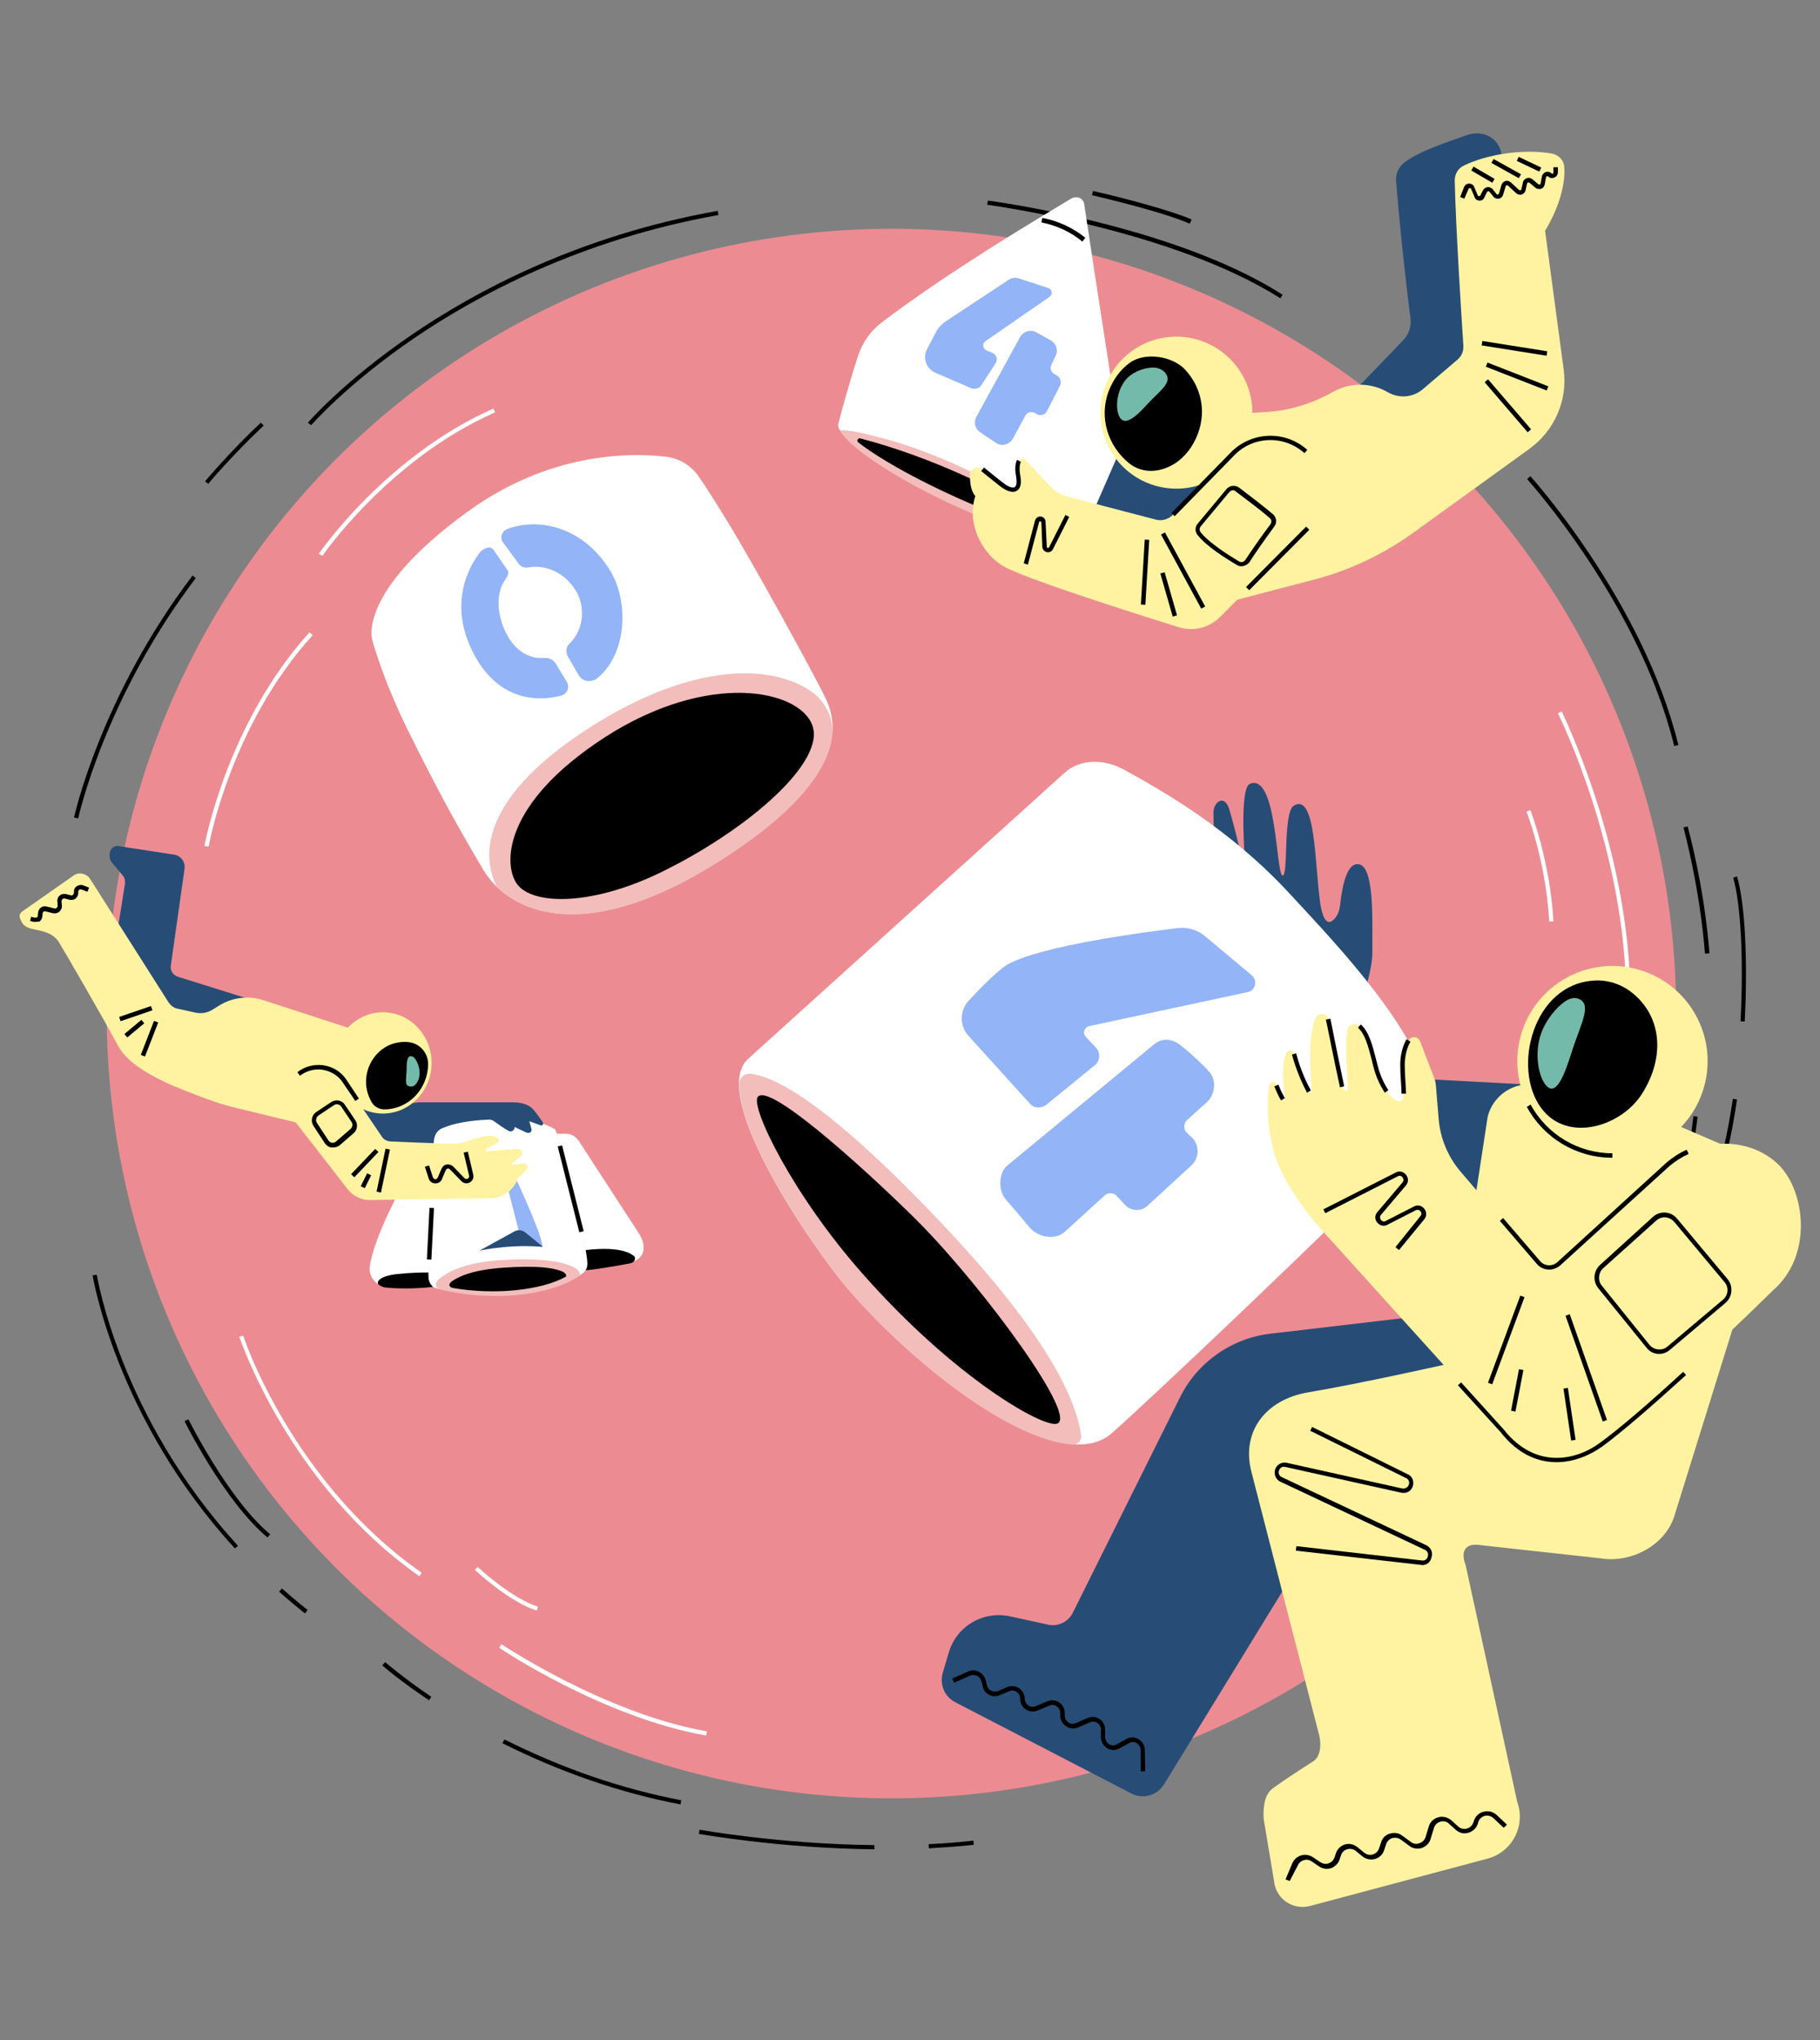 <?xml version="1.0" encoding="utf-8"?>
<!-- Generator: Adobe Illustrator 23.0.1, SVG Export Plug-In . SVG Version: 6.00 Build 0)  -->
<svg version="1.1" id="Layer_1" xmlns="http://www.w3.org/2000/svg" xmlns:xlink="http://www.w3.org/1999/xlink" x="0px" y="0px"
	 viewBox="0 0 568 636.7" style="enable-background:new 0 0 568 636.7;" xml:space="preserve">
<rect x="0" y="0" width="568" height="636.7" fill="#808080" stroke="none"/>
<style type="text/css">
	.st0{fill:#EC8C92;}
	.st1{fill:#FFFFFF;}
	.st2{fill:#274D76;}
	.st3{fill:#FFF3A1;}
	.st4{fill:#F2BDBA;}
	.st5{fill:#93B4F6;}
	.st6{fill:#74BAAB;}
</style>
<g id="BG">
	<g>
		<g>
			<circle class="st0" cx="278.2" cy="316.3" r="244.9"/>
		</g>
	</g>
	<path class="st1" d="M65.1,264.2l-1.3-0.2c0.1-0.4,6.8-37.9,32.8-66.7l1,0.9C71.8,226.6,65.2,263.8,65.1,264.2z"/>
	<path class="st1" d="M100.6,173.5l-1.1-0.7c0.2-0.3,21-30.5,54.5-45.3l0.5,1.2C121.5,143.2,100.8,173.2,100.6,173.5z"/>
	<path class="st1" d="M508.8,311.8h-1.3c0-46.6-21.1-88.8-21.3-89.2l1.2-0.6C487.5,222.5,508.8,265,508.8,311.8z"/>
	<path class="st1" d="M483.5,287.6c-1-18.6-7-34.2-7.1-34.3l1.2-0.5c0.1,0.2,6.2,16,7.2,34.7L483.5,287.6z"/>
	<g>
		<path d="M24.4,255.4l-1.3-0.3c0.1-0.4,8.3-37.7,37-75.5l1,0.8C32.6,217.9,24.5,255,24.4,255.4z"/>
		<path d="M65,151l-1-0.8c0.1-0.1,7.7-9.2,17.4-18.3l0.9,0.9C72.6,141.9,65,150.9,65,151z"/>
		<path d="M97.1,132.7l-1-0.8c0.1-0.1,11.2-13,32.5-27.5c19.6-13.4,52-30.9,95.4-38.6l0.2,1.3c-43.1,7.7-75.4,25.1-94.9,38.4
			C108.2,119.9,97.2,132.6,97.1,132.7z"/>
		<path d="M522.5,232.8c-10.9-44.5-45.6-82.9-45.9-83.3l1-0.9c0.4,0.4,35.2,39.1,46.2,83.9L522.5,232.8z"/>
		<path d="M532.1,297.6c-1.3-16.2-4.4-30.4-6.7-39.4l1.3-0.3c2.4,9.1,5.5,23.3,6.8,39.6L532.1,297.6z"/>
		<path d="M539.2,358.8l-1.3-0.3c1.1-4.8,2.1-10.1,2.9-15.6l1.3,0.2C541.3,348.7,540.3,353.9,539.2,358.8z"/>
		<path d="M544.5,318.8l-1.3-0.1c1-18.7,0.1-36.7-2.3-44.8l1.2-0.4C544.6,281.8,545.5,300,544.5,318.8z"/>
		<path d="M524,378l-1.2-0.4c2.3-7.1,4.2-16.9,5.7-29.3l1.3,0.2C528.3,360.9,526.3,370.8,524,378z"/>
		<path d="M531,337.6l-1.3-0.1c0.5-5.1,0.7-8.6,0.7-8.6l1.3,0.1C531.7,329,531.5,332.4,531,337.6z"/>
		<path d="M399.6,93.1c-34-21.6-91-29.1-91.5-29.2l0.2-1.3c0.1,0,14.6,1.9,33,6.4c17.1,4.2,41.1,11.5,59,23L399.6,93.1z"/>
		<path d="M371.3,69.8c-9.1-4-30.3-8.8-30.5-8.9l0.3-1.3c0.2,0,21.5,4.9,30.8,8.9L371.3,69.8z"/>
		<path d="M95.2,503.5c-2.8-2.2-5.5-4.5-8.1-6.8l0.9-1c2.6,2.3,5.3,4.6,8,6.7L95.2,503.5z"/>
		<path d="M73.3,483.2c-37.2-40.6-44.3-84.8-44.4-85.2l1.3-0.2c0.1,0.4,7.1,44.3,44.1,84.6L73.3,483.2z"/>
		<path d="M83.5,479.8c-13.3-11-25.8-36-25.9-36.3l1.2-0.6c0.1,0.2,12.5,25.1,25.5,35.9L83.5,479.8z"/>
		<path d="M212.4,563.1c-18.9-3.6-37.6-10.1-55.6-19.1l0.6-1.2c17.9,9,36.4,15.4,55.2,19L212.4,563.1z"/>
		<path d="M133.9,530.6c-9.3-6.2-14.5-10.8-14.6-10.9l0.9-1c0.1,0,5.2,4.6,14.4,10.8L133.9,530.6z"/>
		<path d="M289.9,576.8l-0.1-1.3c4.8-0.2,9.5-0.6,14-1.1l0.1,1.3C299.5,576.2,294.7,576.5,289.9,576.8z"/>
		<path d="M272.9,577.1c-29.7-0.3-54.6-4.8-54.8-4.8l0.2-1.3c0.2,0,25,4.5,54.6,4.8L272.9,577.1z"/>
	</g>
	<path class="st1" d="M130.9,491.9c-40.9-28.7-56-74.2-56.2-74.7l1.2-0.4c0.1,0.5,15.1,45.6,55.7,74L130.9,491.9z"/>
	<path class="st1" d="M220.4,541.6c-32.1-5.6-64.3-27.1-64.6-27.4l0.7-1.1c0.3,0.2,32.3,21.6,64.1,27.2L220.4,541.6z"/>
	<path class="st1" d="M167.5,502.6c-8.6-2.7-18.9-12.3-19.3-12.7l0.9-0.9c0.1,0.1,10.5,9.8,18.8,12.4L167.5,502.6z"/>
</g>
<g id="Astro">
	<g>
		<path class="st1" d="M334.1,62.1c-6.9,4.2-37.1,21.9-58.9,38.5c-3.5,2.6-6,6.3-7.4,10.4c-2.8,8.6-5.4,18.2-6.1,21
			c-0.2,0.6-0.1,1.3,0.2,1.9c2,3.6,13.2,15.9,74,37.5l14.3-30.9c0,0-9-57.5-11.8-76.6C338.2,61.8,336,60.9,334.1,62.1z"/>
	</g>
	<g>
		<path class="st2" d="M471.4,407.4l-74.9,8.8c-12.1,1.4-22.8,8.9-28.2,19.8l-33.5,67.3c-1.4,2.8-4.6,4.4-7.7,3.7l-11.9-2.6
			c-8.4-1.8-16.7,3.1-19.1,11.3l-1.9,6.4c-1,3.6,0.6,7.4,3.9,9.1l55,28.5c3.6,1.9,8.1,0.6,10.2-2.9l55.2-90L495,462L471.4,407.4z"/>
	</g>
	<g>
		<polygon class="st2" points="429.1,349.9 434.5,336.2 479.7,338.6 463.3,400.6 		"/>
	</g>
	<g>
		<path class="st2" d="M423.4,316.8c0,0,5-12.8,4.9-19.8c-0.1-9.3,0.9-28.2-5-27.3c-3.6,0.5-4.7,9.3-5.1,13c-0.2,1.5-0.7,2.9-1.7,4
			c-1.4,1.6-3.4,2.2-4.5-5c-1.7-11.8-1.3-34.4-8.2-30.3c-3.5,2.1-1.6,22.7-3.6,21.8c-2-0.9-1.7-32-10.1-28.6
			c-2.8,1.1-2.1,16-1.6,24.3c0,0.5-0.6,0.6-0.7,0.1c-1.1-5-2.9-12.3-4.2-16.6c-1.5-4.6-4.9-2.2-4.9,1.2c0,7.2,1.2,22.5,1.2,22.5
			L423.4,316.8z"/>
	</g>
	<g>
		<path class="st3" d="M539.3,358l12.4,21.4l-29,93.2c-2.7,9.5-13.5,15.3-23.2,13.7l-37.3-4.1c-4.8-0.8-6.5,1.7-4.8,6.2l16.1,73.9
			c2.7,7.4-1.5,15.6-9.2,17.7l-55.5,14.8c-5.4,1.4-10.7-2.3-11.2-7.9l-3.2-19.1c-0.1-1.5-0.5-7.3,2.8-9.7c4.8-3.5,12.4-8.3,12.4-8.3
			c2.6-1.4,2.8-5.5,2.1-8.3l-21.1-82c-3.4-12.8,4.5-22.8,17.7-25c16.6-2.8,44.2-9,44.2-9l11.8-77.1c1.6-6.1,7.2-10.3,13.5-10
			l18.1,0.9L539.3,358z"/>
	</g>
	<g>
		<g>
			
				<ellipse transform="matrix(0.23 -0.973 0.973 0.23 65.528 744.647)" class="st3" cx="503.2" cy="330.9" rx="29.7" ry="29.7"/>
		</g>
	</g>
	<g>
		<path class="st1" d="M233.4,330.5l98.8-89.3c5.1-4.6,12.6-4.3,18.6-1c12.2,6.7,33.2,18.6,51.8,38.8c15.7,17,41.7,44,44.8,66.8
			c0.4,2.6-0.6,5.2-2.4,7.1c-30.1,31.2-91.4,88.7-98.2,94.5c-16.2,13.8-58.2-17.4-82.2-45.2C254.6,390.6,220.8,342.3,233.4,330.5z"
			/>
	</g>
	<g>
		<g>
			<path class="st3" d="M555.1,363.5c-9.2-9-24.8-8.5-34.5-0.2l-34.3,31.2c-1.9,1.6-4.7,1.3-6.2-0.5l-24.3-28.4
				c-3.9-4.6-6.3-10.3-6.8-16.3l-0.9-10.8c-0.1-0.7-0.2-1.4-0.5-2.1l-4.4-11.4c-0.6-1.6-2.7-1.8-3.6-0.4c-1.2,1.9-1.9,4.8-1.9,7.6
				c0,5.5,1.3,11.5-0.8,11.5c-2.8,0-6-5.4-7.4-10.5c-1.6-5.9-2.4-10.5-5.2-13.1c-1.3-1.2-3.6-0.4-3.9,1.6c-0.8,4.5,0.1,13,0.2,17.8
				c0,1.4-1.2,1.4-1.6-0.3c-1.2-5.2-4.3-21.1-4.3-21.1c-0.5-2.1-3.4-2.3-4.2-0.3c-2.4,5.7-1.5,18.1-1.1,22.7c0,0.4-0.5,0.6-0.7,0.2
				c-1.2-2.2-3.2-6.4-4.6-11.8c-0.3-1.2-2-1.5-2.6-0.4c-1.8,3.3-0.9,11.2-0.4,14.4c0,0.3-0.4,0.4-0.5,0.2c-0.8-1.4-1.4-2.7-2-4.3
				c-0.8-2-2.5-0.9-2.6,0.4c-0.5,4.4-0.7,10.6,1.1,18.6c0.7,2.9,3.1,11.5,14,24.5l58,64.2c10.4,13.1,23.6,9.7,31.1,4.1
				c18.6-13.8,53-47.8,53-47.8C566,391.8,563.3,371.6,555.1,363.5z"/>
		</g>
	</g>
	<g>
		<path class="st4" d="M295.8,383.8c-34.7-37-52.7-47.7-61.5-48.7c-2-0.2-3.6,1.3-3.6,3.3c0.1,18,25.5,54.1,34,63.9
			c19.3,22.4,50.3,47.1,70.1,48.5c1.5,0.1,2.7-1.2,2.6-2.7C336.1,437.5,327.7,417.9,295.8,383.8z"/>
	</g>
	<g>
		<path class="st4" d="M262.2,134.3c2.7,6.6,34.2,26.9,73.7,37l1.2-2.5c-15.3-13.4-41.8-26.9-61.5-32
			C268.5,134.9,264.5,134.1,262.2,134.3z"/>
	</g>
	<path d="M337.8,75.4c-3.6-3-7.9-5-12.8-6l0.3-1.4c5.1,1,9.6,3.1,13.4,6.2L337.8,75.4z"/>
	<g>
		<g>
			<g>
				<path class="st5" d="M390.6,304.3L376,292.1c-2.3-1.9-5.3-2.8-8.2-2.5c-11.8,1.4-42.8,5.6-53.2,11.3
					c-3.8,2.1-12.2,11.3-12.2,11.3c-3,3.1-3,8.1,0,11.2l19,21c1.3,1.5,3.5,1.6,5.1,0.4l15.2-12.4c1.6-1.3,1.8-3.8,0.4-5.4l-3.1-3.3
					c-1.2-1.1-0.7-3.2,1-3.5l49.4-10.6C391.8,309.1,392.6,306,390.6,304.3z M367.9,325.8c-2.4-1.7-5.3-1.8-7.6,0l-45.9,37.9
					c-2.8,2.3-2.9,7.8-0.6,10.5c1.8,2.1,5.5,6.3,7.2,8.5c3.3,4,8.7,4.1,11.3,1.7l12.4-11.3c1.1-1,2.9-1,3.9,0.2l2.6,2.8
					c1.9,1.9,4.9,2,6.9,0.2l13.7-12.6c2.6-2.4,2.6-6.5,0-8.9l-1.3-1.2c-1.2-1.1-1.2-3,0-4.1l6.3-5.7c2.3-2.1,3.2-6.9,0.2-9.7
					C377.2,334,370.9,327.9,367.9,325.8z"/>
			</g>
		</g>
	</g>
	<g>
		<path d="M267.8,138c8.7,6.9,31.5,19.3,59.6,28.4l0.9-1.9c-11.6-9.9-38.1-22.1-59.9-27.7C267.7,136.7,267.3,137.6,267.8,138z"/>
	</g>
	<g>
		<path d="M236.5,342.3c3.9-5,38.8,27.6,50.7,39.6c20.2,20.6,49.6,60.6,42.6,62.4c-4.4,1.2-31.7-14.1-60.5-46.7
			C247.3,372.8,234.1,345.3,236.5,342.3z"/>
	</g>
	<g>
		<path class="st2" d="M469.6,54.3l-1-6.2c-0.8-5.2-6-7.7-10.9-5.9c-6.5,2.3-14.8,5-19.4,8.5c-1.8,1.4-2.8,3.6-2.6,5.9
			c1.7,20.2,3.6,35.9,4.5,42.8c0.3,2.5-0.5,4.9-2.2,6.7l-20.2,21l20.4,10.5l38.3-35.7L469.6,54.3z"/>
	</g>
	<g>
		<path class="st3" d="M336,171.3l14.6-31.6c2.5-5.5,7.9-9.1,13.9-9.4l30.3-1.7c7.5-0.4,14.7-2.6,21.2-6.3l0,0
			c5.3-3,11.8-3,17.1,0.1l0,0c3.5,2,7.8,1.7,10.9-0.9l10.9-9.3c1.3-1.1,1.9-2.7,1.8-4.3c-0.6-8.8-2.4-37.6-2.7-51.6
			c0-2,1.1-3.8,2.8-4.6c7.3-3.6,18.7-5.3,27.4-3.8c2.2,0.4,3.9,2.1,4,4.3c0.6,9.6-6,19.8-6,19.8l5.8,43.3c1.3,9.6-2.8,19-10.6,24.7
			l-36.4,26.3c-2.8,2-5.6,3.8-8.6,5.5l0,0c-7,4-14.6,7.1-22.4,9.1l-27.9,7.3L336,171.3z"/>
	</g>
	<g>
		<polygon class="st2" points="348.5,142.9 365.4,140.3 378.6,154.3 353.1,178.6 339.6,163.3 		"/>
	</g>
	<g>
		<g>
			
				<ellipse transform="matrix(0.253 -0.968 0.968 0.253 149.402 451.397)" class="st3" cx="367" cy="129" rx="23.7" ry="23.7"/>
		</g>
	</g>
	<g>
		<g>
			<g>
				<path class="st5" d="M306.2,120.3l4.5-6.9c0.8-1.2,0.3-2.7-1-3.3l-1.9-0.8c-1.1-0.5-1.3-2.1-0.3-2.8l20.1-13.9
					c1-0.7,0.8-2.3-0.4-2.7l-9.2-3c-1.1-0.4-2.3-0.2-3.2,0.4l-19.8,13.1c-1.2,0.8-2.2,1.9-2.9,3.2l-2.8,5.4
					c-1.4,2.7-0.2,6.1,2.6,7.3l11.3,4.9C304.4,121.5,305.6,121.2,306.2,120.3z M329.9,117.2l-1-0.6c-0.9-0.6-1.3-1.7-0.8-2.7l1.4-3
					c0.8-1.7,0.1-3.8-1.6-4.7l-4.5-2.5c-1.8-1-4-0.3-5,1.4l-13.7,25c-0.9,1.7-0.4,3.7,1.2,4.8l4.9,3.3c1.8,1.2,4.2,0.6,5.3-1.3
					l3.9-7.2c0.6-1.1,1.9-1.4,3-0.8l0.5,0.3c1.2,0.7,2.7,0.3,3.3-1l4.1-8C331.3,119.2,330.9,117.8,329.9,117.2z"/>
			</g>
		</g>
	</g>
	<g>
		<g>
			<path class="st3" d="M407.6,140.9L407.6,140.9c-6.6-5.9-16.8-5.6-23,0.8l-18.5,18.9c-1.4,1.5-3.6,2.1-5.6,1.5l-27.5-7.2
				c-1.9-0.5-3.6-1.5-5-2.9l-7.9-8.4c-0.7-0.7-1.8-0.6-2.3,0.3c-0.4,0.9-0.7,2.3-0.3,4.6c1,5.2-2,5.2-5.1,2.7c-1.6-1.3-4-3.2-6-4.8
				c-1.5-1.2-3.7-0.1-3.7,1.8c0,2.4,0.3,5.1,1.7,6.6c-2.8,8.3,1.9,18.2,9.3,22.2c8.5,4.6,54.4,18.8,54.4,18.8
				c4.5,1.3,9.3,0.1,12.6-3.2l27.5-27.6C415,158.3,414.7,147.2,407.6,140.9z"/>
		</g>
	</g>
	<g>
		<g>
			<path d="M352.6,113.2c-2.9,2.1-5.2,5.2-6.6,8.9c-3.1,8.2-0.2,17.1,6.3,22.4c3.5,2.9,8.8,3.5,14.1,0.3c3.4-2.1,6-5.5,7.5-9.6
				c2.6-7.1,0.9-14.4-3.9-19.7C366.2,111.2,357.5,109.7,352.6,113.2z"/>
		</g>
	</g>
	<g>
		<path class="st1" d="M180.7,380.6c-2.6-10.1-5.6-23-7.1-27.4c-0.1-0.2-0.3-0.6-0.4-0.8c-1.4-0.9-9.5-4.8-19-3.3
			c-2.9,0.5-12.9-0.4-17,2.6c-1.2,0.9-1.7,2.5-1.8,4.1c-0.6,8.4-2,34.2-1.7,43c0,1.6,1.1,3,2.7,3.3c17,3.5,36.7,1.9,45.5-4.8
			c1-0.7,1.5-1.9,1.4-3.1C183.1,391.9,182.5,387.3,180.7,380.6z"/>
	</g>
	<g>
		<path class="st2" d="M83.6,313.6l-28.1-8.8c-1.5-0.5-2.4-1.9-2.2-3.4l4.3-30.3c0.3-2.1-1.2-4.1-3.3-4.4l-17.5-2.7
			c-0.8-0.1-2.6,0.5-2.6,2.9c0,1.2,0.3,1.8,0.9,2.5l3.2,3.8c0.6,0.7,0.8,1.6,0.7,2.6l-3.7,23.2l12.8,27.3l31.2,3.3L83.6,313.6z"/>
	</g>
	<g>
		<path class="st3" d="M28.2,274.4l24.4,38.4c0.7,1,1.7,1.8,2.9,2l5.5,1.2c1.8,0.4,3.7,0.1,5.3-0.9l2.1-1.3c4.2-2.6,9.3-3.2,14-1.6
			l33.5,10.9l-9.8,30.5l-33-8c-2.9-0.7-5.7-1.6-8.4-2.6c-4.1-1.5-10.1-3.8-13.8-5.6c-9.5-4.6-12.5-8.3-14.1-11.1
			c-4.9-9.2-17-30-18.5-32.4c-2-3.2-6.3-3.5-8.6-4.1c-1.4-0.4-2.5-1-3.1-2.4l-0.3-0.7c-0.4-0.8-0.1-1.8,0.7-2.3l16-11.2
			C24.6,272,27.1,272.6,28.2,274.4z"/>
	</g>
	<g>
		<path class="st2" d="M130.7,344l29.5,0c2.4,0,4.9,0.7,6.2,2.2c0.8,0.9,2.1,2.7,2.8,3.7c0.5,0.6,0.3,1.5-0.4,1.3l-3.6-1.3l0.6,2.2
			c0.4,1.2-0.6,1.7-1.6,1.3l-3.6-1.7l0,0c0.1,1-1,1.7-1.9,1.2c-1.6-0.9-2.3-1.4-4.5-3c-0.6-0.4-1.2-0.6-1.9-0.5
			c-6.1,0.3-10.4,1.1-14.1,2.6c-2.8,1.1-2.8,4-2.9,4.9c-0.1,1.5-2.1,6-2.1,6l-19.2-4l-3.4-12.8L130.7,344z"/>
	</g>
	<g>
		<g>
			<ellipse class="st3" cx="119.5" cy="331.7" rx="15.2" ry="15.8"/>
		</g>
	</g>
	<g>
		<path class="st1" d="M126.1,369c0,0-9.3,16.5-10.7,26.2c-0.4,3.1,1.8,6,5,6.4c2.8,0.3,7.1,0.5,13.6,0c-0.9-2.9,1.2-29,2.1-39.6
			c0.1-1.4-1.6-2.2-2.6-1.1L126.1,369z"/>
	</g>
	<g>
		<path class="st1" d="M157.9,361.1c2,4.2,9.5,20,11.1,26.4c0.2,0.8-0.4,1.5-1.2,1.5c-7.4-0.5-14.5,0.6-17.5,1.1
			c-0.8,0.1-1.5-0.5-1.4-1.3l2.1-25.4c0-0.4,0.3-0.8,0.7-1l4.7-1.9C157,360.3,157.6,360.5,157.9,361.1z"/>
	</g>
	<path class="st5" d="M167.3,382.4c-3.4-8.9-9.9-22.3-9.9-22.3l-1.5,0.6l7.2,28.1c2,0,4.1,0.1,6.2,0.3
		C169.2,387.8,168.5,385.3,167.3,382.4"/>
	<g>
		<path class="st2" d="M169.4,389.1c0-0.1-5.6-4.6-5.6-4.6c-1-0.7-2.2-0.8-3.3-0.2l-10.9,6C152.3,389.7,160.8,388.3,169.4,389.1z"/>
	</g>
	<g>
		<path d="M114.3,336.3c-0.3,2.8,0.4,5.3,1.6,7.5c0.8,1.5,2.4,2.4,4,2.4c0,0,0,0,0,0c7.6,0,13.7-6.4,13.7-14.2c0,0,0,0,0,0
			c0-3.3-2.4-6.1-5.5-6.7c-1-0.2-2-0.2-3-0.1C119.5,325.7,114.9,330.4,114.3,336.3z"/>
	</g>
	<g>
		<path class="st3" d="M163.3,363.1l-3.3,0.4c-0.3,0-0.4-0.3-0.2-0.5l2.7-2.1c1.1-0.8,0.4-2.5-0.9-2.4c-3,0.2-6.8,0.5-9.5,0.8
			c-0.4,0-0.6-0.6-0.3-0.8c1.2-0.7,1.9-1,3.1-1.7c1.8-1,0-2.5-2.1-2.4c-3.9,0.2-7.8,2.5-10.7,2.5c-5.3,0-20.1-0.7-20.1-0.7
			c-1.2,0-2.3-0.6-2.9-1.6l-12-17.7c-3.4-4.4-9.7-5.3-14.1-1.8c-4.1,3.3-5,9.2-2,13.5l17.5,22.5c1.6,2.1,4.1,3.3,6.7,3.4l38.2-0.6
			c4.6,0,7.8-4.1,8.2-6.3c1.2-0.8,2-1.7,2.6-2.5C165.2,364.3,164.4,363,163.3,363.1z"/>
	</g>
	<g>
		<path class="st1" d="M116.2,199.8c0,0,3.2,12.2,11.4,28.7c11.6,23.4,17.3,32.8,23.2,42.9c7.3,12.2,29.4,24.7,72.2-1.8
			c44.3-27.5,37.6-45.5,34.6-51.8c-1.7-3.7-15.9-30.1-27.6-50.1c-4.6-7.8-8.9-14.5-11.8-18.8c-2.4-3.6-6.2-5.9-10.5-6.4
			c-11.7-1.3-36.4-1.2-61.8,17.2C111.1,185,116.2,199.8,116.2,199.8z"/>
	</g>
	<g>
		<path class="st4" d="M259.5,231.1c1.2-5.9-1.4-11.9-6.3-15.3c-12.5-8.7-37.1-9-68.3,10.7c-34.2,21.6-35,39.9-29.9,50.1
			c10,9.9,31.5,15.7,68.2-7C249.4,253.2,257.7,240.3,259.5,231.1z"/>
	</g>
	<g>
		<path d="M161.3,275.8c-4.3-6.1-4.3-25.2,27.6-45.8c32.2-20.7,60.5-14.8,64.6-3.7c4.2,11.2-19,31.6-44.8,44.7
			C185.5,283,166.1,282.6,161.3,275.8z"/>
	</g>
	<g>
		<path d="M133.7,397.1c-2.8,0-5.8,0.1-8.7,0.4c-6.7,0.5-7.6,2.6-6.9,3.3c0.6,0.6,1.5,0.9,2.3,1c2.8,0.3,8.5,0.5,14.7-0.2
			C133.7,400.1,133.7,399.3,133.7,397.1z"/>
	</g>
	<g>
		<path class="st1" d="M180.6,356c-2-2.5-3.1-2.2-6.8-2.2c1.5,5.3,4.2,16.6,6.9,26.9c2.7,10.3,2.7,15.5,2.7,15.5
			c3.4-0.4,6.1-1,12.7-2.1c5.4-0.9,5.9-5.4,3.1-9.5L180.6,356z"/>
	</g>
	<g>
		<path class="st4" d="M180.8,398.2c0.4-1-0.2-2-1.9-2.8c-3.2-1.6-9.5-2.9-21.8-2.2c-11.3,0.6-17.1,3.4-20,5.9
			c-1.5,1.3-1.4,2.3-0.1,3.2C154.1,406.5,171.7,404.2,180.8,398.2z"/>
	</g>
	<g>
		<path d="M196.9,394.2c1.4-0.4,1.6-1.8,0.9-2.3c-0.3-0.2-0.7-0.4-1.1-0.7c-3.4-1.7-8.7-1.7-13.9-1.1c0.6,4,0.8,4.9,0,6.3
			C187,396.1,196.4,394.3,196.9,394.2z"/>
	</g>
	<g>
		<g>
			<g>
				<path class="st5" d="M157.1,195.7c-2-5.1-2.1-10.7,0.3-14.4c0.6-0.9,1.6-2.3,1.1-3.2l-4.4-6.4c-0.9-1.6-3.4-0.6-4.5,0.9
					c-5.5,7.5-7.6,17.2-3.5,27.6c6.1,15.3,17.4,19.8,29,16.9c1.9-0.5,2.8-2.6,1.8-4.3l-3.4-5.6c-0.7-1.3-2.2-2-3.7-1.9
					C164.7,205.8,159.8,202.5,157.1,195.7z M190.2,177.7c-8.8-13.9-22.8-16.1-31.9-12.6c-1.6,0.6-2.3,2.5-1.5,3.9l5,6.8
					c0.6,1,1.8,1.5,2.9,1.3c4.9-0.9,10.9,0.9,14.8,6.9c3.1,4.7,3.1,12.2-1.9,17c-1.1,1-1,2.9-0.2,4.2l3.2,5.5c1.3,2.2,4.1,2.4,6,0.8
					C195.7,203.9,196.4,187.5,190.2,177.7z"/>
			</g>
		</g>
	</g>
	<path d="M387.4,176.7c-0.5,0-1-0.1-1.4-0.4c-3.4-2-9.5-5.8-12.3-9.4c-0.8-1-0.8-2.5,0.1-3.5l0,0l9-10.8c0.9-1.1,2.6-1.3,3.8-0.5
		c2.8,2.1,7.9,6,10.7,8.4c1.1,1,1.3,2.6,0.4,3.8c-3.1,4.2-6.3,8.8-7.8,11.2C389.2,176.3,388.3,176.7,387.4,176.7z M384.8,153
		c-0.4,0-0.8,0.2-1.1,0.5l-9,10.8c-0.4,0.5-0.4,1.2,0,1.8c2.8,3.5,9.3,7.5,12,9.1c0.6,0.4,1.5,0.2,1.9-0.4c1.6-2.4,4.7-7,7.9-11.2
		c0.4-0.6,0.4-1.4-0.2-1.9c-2.7-2.4-7.8-6.2-10.6-8.3C385.4,153.1,385.1,153,384.8,153z"/>
	<path d="M517.9,422.5c-0.2,0-0.3,0-0.5,0c-1.4-0.1-2.7-0.8-3.6-2L498.8,402c-1.8-2.2-1.5-5.4,0.6-7.3l16.4-14.9
		c1.1-1,2.5-1.5,3.9-1.4c1.5,0.1,2.8,0.8,3.7,1.9l15.7,18.8c1.9,2.2,1.6,5.6-0.6,7.5l-17.3,14.6C520.3,422,519.1,422.5,517.9,422.5z
		 M500.3,395.8c-1.5,1.4-1.7,3.8-0.4,5.4l14.9,18.5c0.7,0.8,1.6,1.3,2.7,1.4s2.1-0.2,2.9-0.9l17.3-14.6c1.7-1.4,1.9-3.9,0.5-5.5
		l-15.7-18.8c-0.7-0.8-1.7-1.3-2.7-1.4c-1.1-0.1-2.1,0.3-2.9,1L500.3,395.8z"/>
	<path d="M436.6,390.1l-1.1-0.9l7.8-9.7c0.5-0.6,0.3-1.2,0-1.5c-0.3-0.4-0.9-0.6-1.5-0.3l-8.8,4.5c-1.1,0.6-2.4,0.3-3.2-0.7
		c-0.8-1-0.8-2.3,0.1-3.3l7.8-9.2c0.5-0.6,0.3-1.2,0-1.6c-0.3-0.4-0.9-0.7-1.5-0.3l-22.6,11.5l-0.6-1.2l22.6-11.5
		c1.1-0.6,2.4-0.3,3.2,0.7c0.8,1,0.8,2.3,0,3.3l-7.8,9.2c-0.5,0.6-0.3,1.2,0,1.6s0.9,0.7,1.5,0.3l8.8-4.5c1.1-0.6,2.4-0.3,3.2,0.7
		c0.8,1,0.8,2.3,0,3.3L436.6,390.1z"/>
	<rect x="455.3" y="417.5" transform="matrix(0.348 -0.938 0.938 0.348 -85.679 713.292)" width="29" height="1.4"/>
	<rect x="494.5" y="409.5" transform="matrix(0.943 -0.332 0.332 0.943 -113.69 188.61)" width="1.4" height="35"/>
	<rect x="489.3" y="433.2" transform="matrix(0.989 -0.146 0.146 0.989 -59.225 76.327)" width="1.4" height="16.4"/>
	<rect x="466.8" y="432.8" transform="matrix(0.188 -0.982 0.982 0.188 -41.189 817.273)" width="13.2" height="1.4"/>
	<rect x="368.5" y="164.9" transform="matrix(0.879 -0.477 0.477 0.879 -40.224 197.643)" width="1.4" height="26.3"/>
	<rect x="364.1" y="178.4" transform="matrix(0.961 -0.276 0.276 0.961 -37.011 108.017)" width="1.4" height="14"/>
	
		<rect x="347.3" y="177.8" transform="matrix(5.909717e-02 -0.998 0.998 5.909717e-02 158.091 524.751)" width="20.3" height="1.4"/>
	<path d="M320.8,176.2l-1.3-0.4l3.5-13.3c0.2-0.8,1-1.4,1.8-1.3c0.9,0.1,1.5,0.8,1.5,1.6l0.4,7.9c0,0.2,0.2,0.3,0.3,0.3
		s0.3,0,0.4-0.2l5.1-10.1l1.2,0.6l-5.1,10.1c-0.4,0.7-1.1,1.1-1.9,0.9c-0.8-0.2-1.3-0.8-1.4-1.6L325,163c0-0.2-0.2-0.3-0.3-0.3
		c-0.1,0-0.3,0-0.4,0.2L320.8,176.2z"/>
	<rect x="472.1" y="98.8" transform="matrix(0.157 -0.988 0.988 0.157 290.678 558.716)" width="1.4" height="20.5"/>
	<rect x="472.7" y="107.1" transform="matrix(0.364 -0.931 0.931 0.364 191.944 515.543)" width="1.4" height="20.4"/>
	<rect x="469.9" y="116.2" transform="matrix(0.758 -0.652 0.652 0.758 31.39 337.573)" width="1.4" height="20.6"/>
	<path d="M443.9,488.4L443.9,488.4l-39.5-4.5l0.2-1.4l39.4,4.5c1,0,1.5-0.7,1.6-1.3c0.2-0.6,0.1-1.5-0.8-2l-45.4-21.4
		c-1.4-0.8-1.9-2.4-1.4-3.9c0.6-1.5,2.1-2.2,3.6-1.9l36,8c1,0.2,1.7-0.4,2-1c0.3-0.6,0.3-1.5-0.5-2.1l-30.2-14.9l0.6-1.2l30.3,15
		c1.4,1,1.5,2.7,1,3.8c-0.5,1.2-1.8,2.1-3.6,1.7l-36-8c-1.1-0.3-1.8,0.4-2,1c-0.3,0.6-0.2,1.6,0.7,2.1l45.4,21.4
		c1.3,0.8,1.9,2.1,1.5,3.5C446.5,487.5,445.3,488.4,443.9,488.4z"/>
	<path d="M103.9,358.1c-0.1,0-0.3,0-0.4,0c-0.9-0.1-1.6-0.6-2.1-1.3l-3.6-5.5c-0.9-1.4-0.5-3.3,0.8-4.2l4.8-3.2
		c1.4-0.9,3.3-0.6,4.2,0.8l3.3,4.9c0.9,1.3,0.6,3-0.5,4l-4.5,3.9C105.3,357.9,104.6,358.1,103.9,358.1z M105.1,344.6
		c-0.3,0-0.6,0.1-0.9,0.3l-4.8,3.2c-0.7,0.5-1,1.5-0.5,2.3l3.6,5.5c0.3,0.4,0.7,0.7,1.1,0.7c0.5,0.1,0.9-0.1,1.3-0.4l4.5-3.9
		c0.6-0.6,0.8-1.5,0.3-2.2l-3.3-4.9C106.2,344.9,105.6,344.6,105.1,344.6z"/>
	<rect x="108.2" y="362.4" transform="matrix(0.69 -0.724 0.724 0.69 -227.466 194.706)" width="10.9" height="1.4"/>
	<rect x="112" y="367.5" transform="matrix(0.444 -0.896 0.896 0.444 -266.428 307.364)" width="4.5" height="1.4"/>
	<rect x="112.6" y="364.7" transform="matrix(0.205 -0.979 0.979 0.205 -262.604 407.342)" width="13.7" height="1.4"/>
	<path d="M135.9,369.3C135.9,369.3,135.9,369.3,135.9,369.3c-1,0-1.8-0.6-2.1-1.5l-1.2-3.7l1.3-0.4l1.2,3.7c0.2,0.5,0.6,0.6,0.7,0.6
		s0.6,0,0.8-0.5l1.2-2.8c0.3-0.7,0.9-1.2,1.6-1.3c0.7-0.1,1.5,0.1,2,0.6l3.6,3.7c0.3,0.3,0.7,0.3,1,0.1s0.5-0.5,0.4-0.9l-1.7-7.2
		l1.3-0.3l1.7,7.2c0.2,1-0.2,1.9-1.1,2.4c-0.9,0.5-1.9,0.3-2.6-0.4l-3.6-3.7c-0.2-0.2-0.5-0.3-0.7-0.2c-0.3,0-0.5,0.2-0.6,0.5
		l-1.2,2.8C137.6,368.8,136.8,369.3,135.9,369.3z"/>
	<rect x="37" y="315.6" transform="matrix(0.946 -0.325 0.325 0.946 -100.392 30.83)" width="10.5" height="1.4"/>
	<rect x="38.5" y="320.4" transform="matrix(0.768 -0.64 0.64 0.768 -195.796 101.248)" width="6.9" height="1.4"/>
	<rect x="41" y="323.5" transform="matrix(0.362 -0.932 0.932 0.362 -272.402 250.303)" width="11.4" height="1.4"/>
	<path d="M11.1,287.7c-0.2,0-0.3,0-0.5,0l-1.2-0.3l0.3-1.3l1.2,0.3c0.2,0,0.4,0,0.6-0.1c0.2-0.1,0.3-0.3,0.3-0.6l0.1-1
		c0.1-0.6,0.4-1.2,0.9-1.5c0.5-0.4,1.2-0.5,1.8-0.3l2.4,0.6c0.3,0.1,0.5,0,0.7-0.2c0.2-0.2,0.3-0.4,0.3-0.7l-0.1-1.3
		c-0.1-0.7,0.2-1.4,0.7-1.8c0.5-0.5,1.2-0.6,1.9-0.5l1.6,0.4c0.3,0.1,0.5,0,0.7-0.2c0.2-0.2,0.3-0.4,0.3-0.7
		c-0.1-0.8,0.2-1.5,0.8-1.9s1.4-0.6,2.1-0.3l1.8,0.7l-0.5,1.3l-1.8-0.7c-0.3-0.1-0.5-0.1-0.8,0.1c-0.2,0.2-0.3,0.4-0.3,0.7
		c0.1,0.7-0.2,1.4-0.7,1.9c-0.5,0.5-1.2,0.6-1.9,0.5l-1.6-0.4c-0.3-0.1-0.5,0-0.7,0.2c-0.2,0.2-0.3,0.4-0.3,0.7l0.1,1.3
		c0.1,0.7-0.2,1.4-0.8,1.9c-0.5,0.5-1.3,0.6-1.9,0.5l-2.4-0.6c-0.2-0.1-0.4,0-0.6,0.1c-0.2,0.1-0.3,0.3-0.3,0.6l-0.1,1
		c-0.1,0.6-0.4,1.1-0.9,1.5C12,287.5,11.6,287.7,11.1,287.7z"/>
	<path d="M461.8,62.6C461.7,62.6,461.7,62.6,461.8,62.6c-0.8,0-1.4-0.4-1.6-1.1l-1.1-2.6c-0.1-0.2-0.3-0.2-0.4-0.2c0,0,0,0,0,0
		c-0.1,0-0.3,0-0.4,0.3L457,62l-1.3-0.5l1.2-3.1c0.3-0.7,0.9-1.1,1.6-1.1c0,0,0,0,0,0c0.7,0,1.4,0.4,1.6,1.1l1.1,2.6
		c0.1,0.2,0.3,0.2,0.4,0.2c0.1,0,0.3,0,0.4-0.2l0.8-1.6c0.3-0.5,0.8-0.9,1.4-1c0.6-0.1,1.2,0.2,1.6,0.6l1.3,1.6
		c0.1,0.2,0.3,0.1,0.4,0.1c0.1,0,0.2-0.1,0.3-0.3l0.8-2.7c0.2-0.6,0.6-1,1.2-1.2c0.6-0.2,1.2,0,1.7,0.4l2.6,2.4
		c0.2,0.1,0.3,0.1,0.4,0.1c0.1,0,0.2-0.1,0.3-0.3l0.5-2.2c0.1-0.6,0.6-1.1,1.2-1.3c0.6-0.2,1.2-0.1,1.7,0.3l1.9,1.6
		c0.2,0.1,0.3,0.1,0.4,0.1c0.1,0,0.2-0.1,0.3-0.3l0.4-2.2c0.1-0.6,0.6-1.2,1.2-1.4c0.6-0.2,1.3-0.1,1.8,0.4c0.2,0.2,0.4,0.1,0.4,0.1
		c0.1,0,0.2-0.1,0.2-0.4v-1.6h1.4v1.6c0,0.7-0.4,1.3-1.1,1.6c-0.7,0.3-1.4,0.2-1.9-0.3c-0.2-0.2-0.3-0.1-0.4-0.1
		c-0.1,0-0.2,0.1-0.3,0.3l-0.4,2.2c-0.1,0.6-0.5,1.2-1.1,1.4c-0.6,0.2-1.3,0.1-1.8-0.3l-1.9-1.6c-0.2-0.1-0.3-0.1-0.4-0.1
		c-0.1,0-0.2,0.1-0.3,0.3l-0.5,2.2c-0.1,0.6-0.6,1.1-1.2,1.3c-0.6,0.2-1.3,0-1.7-0.4l-2.6-2.4c-0.2-0.1-0.3-0.1-0.4-0.1
		c-0.1,0-0.2,0.1-0.3,0.3l-0.8,2.7c-0.2,0.6-0.7,1.1-1.3,1.2c-0.6,0.1-1.3-0.1-1.7-0.6l-1.3-1.6c-0.1-0.2-0.3-0.1-0.4-0.1
		c-0.1,0-0.2,0-0.3,0.2l-0.8,1.6C463.1,62.2,462.5,62.6,461.8,62.6z"/>
	<rect x="462" y="50.8" transform="matrix(0.504 -0.864 0.864 0.504 182.428 426.771)" width="1.4" height="7.6"/>
	<rect x="469.2" y="47.6" transform="matrix(0.486 -0.874 0.874 0.486 195.811 437.794)" width="1.4" height="9.8"/>
	<rect x="476.3" y="47.1" transform="matrix(0.429 -0.903 0.903 0.429 226.503 460.107)" width="1.4" height="7.8"/>
	<path d="M402.5,587l-1.3-0.5l2.1-5c0.5-1.2,1.5-2.1,2.8-2.5c1.3-0.4,2.6-0.1,3.7,0.6l2.2,1.5c0.8,0.5,1.7,0.7,2.6,0.4
		c0.9-0.3,1.6-1,1.9-1.9l0.4-1.2c0.4-1.3,1.5-2.4,2.8-2.8c1.3-0.4,2.8-0.1,3.9,0.8l2.2,1.8c0.8,0.6,1.7,0.8,2.7,0.5
		c0.9-0.3,1.6-1,1.9-1.9l0.6-1.8c0.4-1.4,1.4-2.4,2.8-2.8c1.4-0.4,2.8-0.2,3.9,0.7l2.6,1.9c0.8,0.6,1.7,0.8,2.7,0.4
		c0.9-0.3,1.6-1,1.9-1.9l1-3.3c0.4-1.4,1.5-2.5,3-2.9c1.4-0.4,2.9,0,4.1,1l2.1,1.9c0.8,0.7,1.8,0.9,2.8,0.6c1-0.3,1.7-1.1,2-2.1
		c0.4-1.5,1.5-2.7,3-3.1c1.5-0.4,3-0.1,4.2,1l3.2,3l-1,1l-3.2-3c-0.8-0.7-1.8-1-2.8-0.7s-1.8,1.1-2,2.1c-0.4,1.5-1.4,2.6-2.9,3.1
		s-3,0.1-4.1-0.9l-2.1-1.9c-0.7-0.7-1.8-0.9-2.7-0.6c-1,0.3-1.7,1-2,2l-1,3.3c-0.4,1.4-1.4,2.4-2.8,2.9c-1.3,0.4-2.8,0.2-3.9-0.7
		l-2.6-1.9c-0.8-0.6-1.7-0.7-2.7-0.5c-0.9,0.3-1.6,1-1.9,1.9l-0.6,1.8c-0.4,1.4-1.5,2.4-2.8,2.8c-1.4,0.4-2.8,0.1-3.9-0.7l-2.2-1.8
		c-0.8-0.6-1.7-0.8-2.7-0.5s-1.6,1-1.9,1.9l-0.4,1.2c-0.4,1.3-1.4,2.3-2.7,2.8c-1.3,0.4-2.7,0.2-3.8-0.6l-2.2-1.5
		c-0.7-0.5-1.6-0.7-2.5-0.4c-0.8,0.2-1.5,0.8-1.9,1.7L402.5,587z"/>
	<path d="M357.4,552.8H356v-6.6c0-0.9-0.5-1.7-1.2-2.2c-0.8-0.5-1.7-0.5-2.5,0l-2.9,1.6c-1.2,0.7-2.7,0.7-3.9-0.1
		c-1.2-0.7-1.9-2-1.9-3.4v-2.3c0-0.9-0.4-1.6-1.1-2.1s-1.6-0.6-2.4-0.2l-3.7,1.6c-1.2,0.5-2.6,0.4-3.7-0.4c-1.1-0.7-1.8-2-1.8-3.3
		v-0.8c0-0.9-0.4-1.6-1.1-2.1c-0.7-0.5-1.6-0.6-2.4-0.2l-3.6,1.5c-1.2,0.5-2.6,0.4-3.7-0.4c-1.1-0.7-1.7-1.9-1.7-3.3
		c0-0.9-0.4-1.6-1.1-2.1c-0.7-0.5-1.6-0.6-2.4-0.2L312,529c-1.1,0.5-2.3,0.4-3.3-0.1c-1-0.5-1.8-1.5-2-2.6l-0.4-1.6
		c-0.2-0.7-0.7-1.4-1.3-1.7c-0.7-0.3-1.5-0.4-2.2-0.1l-5,2.2l-0.6-1.3l5-2.2c1.1-0.5,2.3-0.4,3.3,0.1c1,0.5,1.8,1.5,2.1,2.6l0.4,1.6
		c0.2,0.7,0.6,1.4,1.3,1.7s1.5,0.4,2.2,0.1l2.8-1.2c1.2-0.5,2.6-0.4,3.7,0.3c1.1,0.7,1.8,2,1.8,3.3c0,0.9,0.4,1.6,1.1,2.1
		c0.7,0.5,1.6,0.6,2.4,0.2l3.6-1.5c1.2-0.5,2.6-0.4,3.7,0.4c1.1,0.7,1.7,1.9,1.7,3.3v0.8c0,0.9,0.4,1.6,1.1,2.1
		c0.7,0.5,1.6,0.6,2.4,0.2l3.7-1.6c1.2-0.5,2.6-0.4,3.7,0.4c1.1,0.7,1.7,2,1.7,3.3v2.3c0,0.9,0.5,1.7,1.2,2.2c0.8,0.5,1.7,0.5,2.5,0
		l2.9-1.6c1.2-0.7,2.7-0.7,3.9,0.1c1.2,0.7,1.9,2,1.9,3.4L357.4,552.8L357.4,552.8z"/>
	<g>
		<g>
			<path d="M512.6,341.1c-6.4,10.4-23.4,15.8-31.6,4.7c-9.2-12.4-2.6-38.7,16.5-39.8c4.4-0.3,8.7,1.2,12.1,4
				C518.4,317.2,519.8,329.5,512.6,341.1z"/>
		</g>
	</g>
	<g>
		<g>
			<path class="st6" d="M490.8,327.4c-2.3,7.3-5,15.3-8.4,11.2c-2.1-2.6-3.4-8.7-1.9-14.6c1.2-4.6,4.5-9,7.8-11.4
				c1.7-1.2,3.4-1.5,4.8-0.7C496.6,313.8,493.5,319.3,490.8,327.4z"/>
		</g>
	</g>
	<g>
		<g>
			<path class="st6" d="M358.3,125.9c-3.5,3.8-7.5,7.9-9.2,3.6c-1-2.7-0.5-7.4,2-10.7c2-2.6,5.6-4,8.7-4.1c1.6,0,3,0.6,3.9,1.7
				C366,119.4,362.2,121.7,358.3,125.9z"/>
		</g>
	</g>
	<g>
		<g>
			<path class="st6" d="M126.9,334c0-2.5,0.1-5.2,2-4.2c1.2,0.6,3.5,5.6,0.8,8.6c-0.5,0.6-1.2,0.8-1.9,0.6
				C126.2,338.8,126.8,336.8,126.9,334z"/>
		</g>
	</g>
	<g>
		<g>
			<path d="M176.6,398.4c0.3-0.6-0.2-1.3-1.6-1.8c-2.6-1-7.8-1.7-17.8-1c-9.2,0.6-13.8,2.6-16.1,4.2c-1.2,0.9-1.1,1.6,0,2.1
				C155,404.3,169.3,402.5,176.6,398.4z"/>
		</g>
	</g>
	<path d="M418.2,339.3c-1.2-5.1-4.3-20.9-4.4-21.1l1.4-0.3c0,0.2,3.2,15.9,4.3,21.1L418.2,339.3z"/>
	<path d="M432.2,341c-1.4-2.1-2.7-4.8-3.4-7.5c-0.3-1-0.5-1.9-0.7-2.8c-1.2-4.5-2.1-8-4.3-10l0.9-1c2.5,2.3,3.5,6,4.7,10.7
		c0.2,0.9,0.5,1.8,0.7,2.7c0.7,2.6,1.9,5.2,3.2,7.1L432.2,341z"/>
	<path d="M438.8,341.3l-1.4,0c0-1.1-0.1-2.5-0.2-4c-0.1-1.5-0.2-3.3-0.2-5c0-3.1,0.8-6.1,2-8l1.2,0.8c-1.1,1.7-1.8,4.5-1.8,7.3
		c0,1.6,0.1,3.3,0.2,4.9C438.7,338.7,438.8,340.1,438.8,341.3z"/>
	<path d="M483.5,396.2c-1.5,0-2.9-0.6-3.9-1.8L468.1,381l1-0.9l11.5,13.4c1.3,1.6,3.7,1.8,5.3,0.5l34.2-31.2c1.9-1.6,4-3,6.3-4
		l0.6,1.3c-2.2,1-4.2,2.3-6,3.8L486.8,395C485.8,395.8,484.6,396.2,483.5,396.2z"/>
	<path d="M485.8,456.3c-5.9,0-12.1-2.5-17.5-9.4L455,432.3l1-0.9l13.3,14.7c9.7,12.3,22.3,9.9,30.1,4.1c6.3-4.6,15-12.1,25.9-22.1
		l0.9,1c-11,10-19.7,17.5-26,22.2C496.3,454.1,491.2,456.3,485.8,456.3z"/>
	<path d="M399.8,343.4c-0.8-1.3-1.4-2.7-2.1-4.4l1.3-0.5c0.6,1.6,1.2,2.9,2,4.2L399.8,343.4z"/>
	<path d="M407.9,341c-1.1-2.1-3.2-6.4-4.7-11.9l1.3-0.4c1.4,5.4,3.5,9.6,4.6,11.6L407.9,341z"/>
	<path d="M503.2,361.3c-11.2,0-21.4-6.1-26.7-15.9l1.2-0.7c5.1,9.4,14.9,15.2,25.5,15.2V361.3z"/>
	<path d="M316.1,153.5c-1.1,0-2.4-0.6-3.9-1.7c-1.6-1.3-4-3.2-6-4.8l0.9-1.1c2,1.6,4.4,3.6,6,4.8c1.5,1.2,2.9,1.7,3.6,1.3
		c0.6-0.4,0.7-1.6,0.4-3.4c-0.4-2.1-0.3-3.8,0.3-5.1l1.2,0.6c-0.3,0.7-0.6,1.9-0.2,4.2c0.5,2.5,0.1,4.1-1,4.8
		C317,153.4,316.5,153.5,316.1,153.5z"/>
	<path d="M366.6,161.1l-1-1l18.5-18.9c6.5-6.6,17-7,23.9-0.8l-0.9,1c-6.4-5.7-16.1-5.4-22,0.8L366.6,161.1z"/>
	<rect x="385.6" y="173.7" transform="matrix(0.705 -0.709 0.709 0.705 -6.129 334.127)" width="26.6" height="1.4"/>
	<path d="M110.9,343.6l-4.2-6.2c-1.5-2-3.7-3.2-6.2-3.6c-2.5-0.3-4.9,0.4-6.9,1.9l-0.8-1.1c2.3-1.8,5.1-2.5,7.9-2.2
		c2.9,0.4,5.4,1.8,7.1,4.1l4.2,6.3L110.9,343.6z"/>
	
		<rect x="126.2" y="384.3" transform="matrix(5.080045e-02 -0.999 0.999 5.080045e-02 -257.101 499.561)" width="16.1" height="1.4"/>
	<rect x="177.5" y="357" transform="matrix(0.97 -0.244 0.244 0.97 -85.218 54.803)" width="1.4" height="27.6"/>
</g>
</svg>
